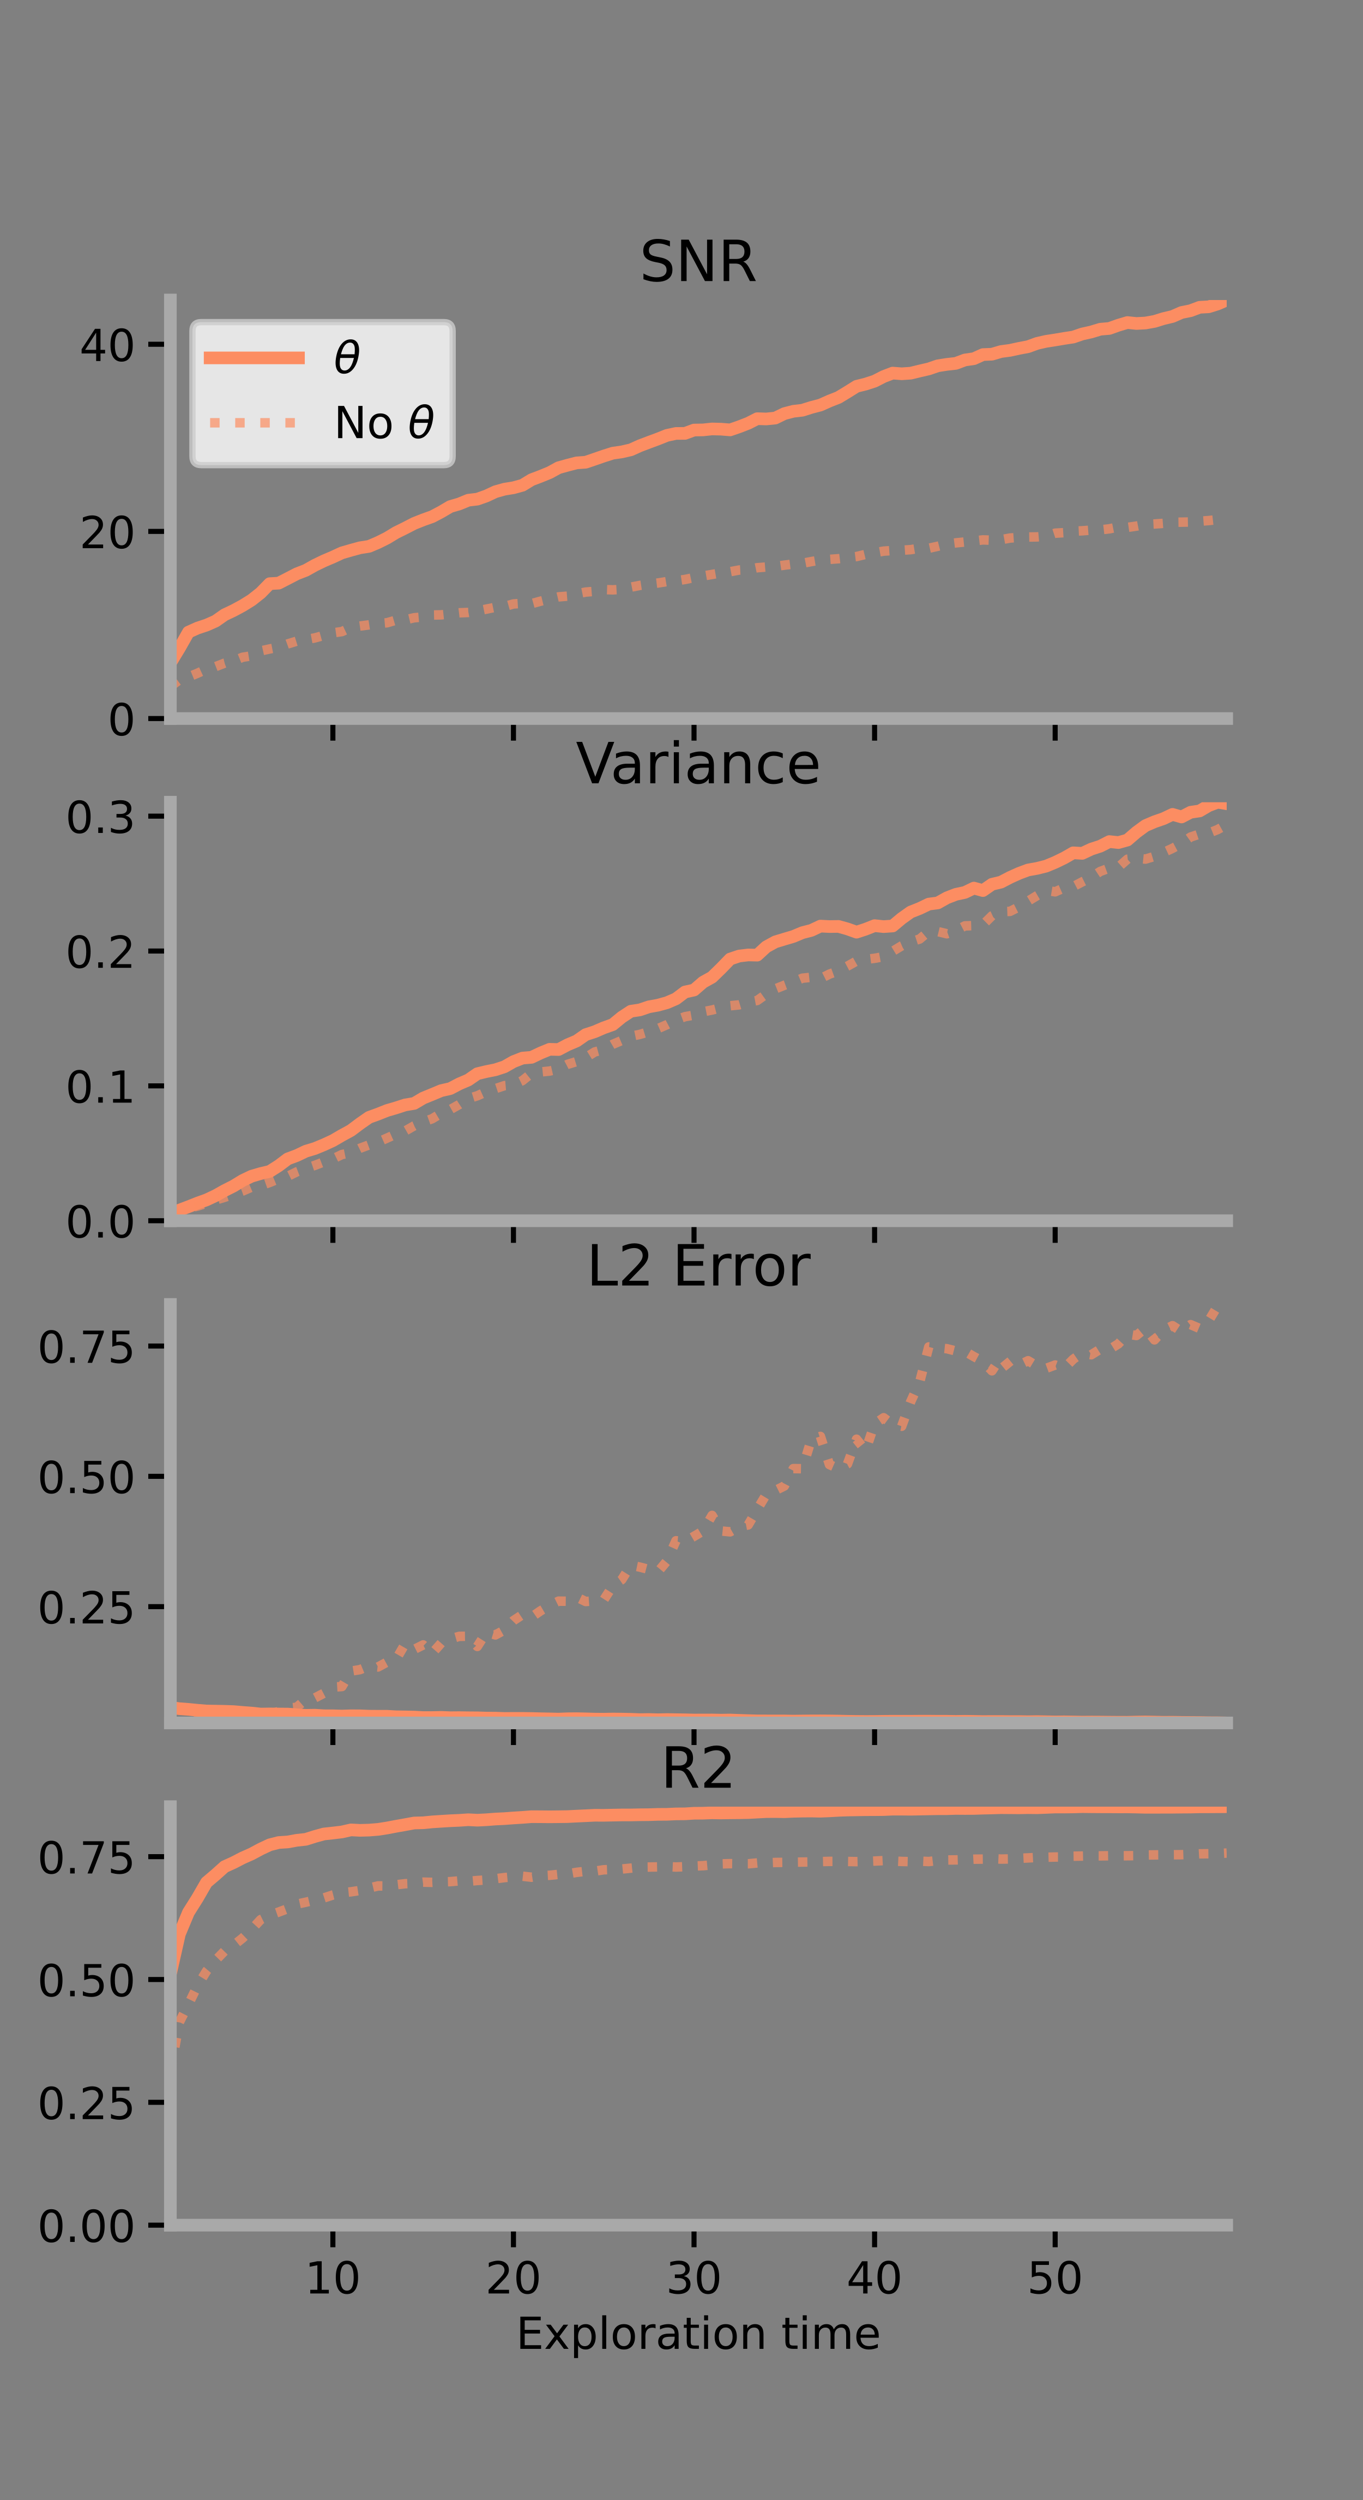 <?xml version="1.0" encoding="utf-8" standalone="no"?>
<!DOCTYPE svg PUBLIC "-//W3C//DTD SVG 1.1//EN"
  "http://www.w3.org/Graphics/SVG/1.1/DTD/svg11.dtd">
<!-- Created with matplotlib (https://matplotlib.org/) -->
<svg height="396pt" version="1.1" viewBox="0 0 216 396" width="216pt" xmlns="http://www.w3.org/2000/svg" xmlns:xlink="http://www.w3.org/1999/xlink">
 <rect x="0" y="0" width="216" height="396" fill="#808080" stroke="none"/>
 <defs>
  <style type="text/css">*{stroke-linecap:butt;stroke-linejoin:round;}</style>
 </defs>
 <g id="figure_1">
  <g id="patch_1">
   <path d="M 0 396 
L 216 396 
L 216 0 
L 0 0 
z
" style="fill:none;"/>
  </g>
  <g id="axes_1">
   <g id="patch_2">
    <path d="M 27 113.807 
L 194.4 113.807 
L 194.4 47.52 
L 27 47.52 
z
" style="fill:none;"/>
   </g>
   <g id="matplotlib.axis_1">
    <g id="xtick_1">
     <g id="line2d_1">
      <defs>
       <path d="M 0 0 
L 0 3.5 
" id="m1e1765f44b" style="stroke:#000000;stroke-width:0.8;"/>
      </defs>
      <g>
       <use style="stroke:#000000;stroke-width:0.8;" x="52.754" xlink:href="#m1e1765f44b" y="113.807"/>
      </g>
     </g>
    </g>
    <g id="xtick_2">
     <g id="line2d_2">
      <g>
       <use style="stroke:#000000;stroke-width:0.8;" x="81.369" xlink:href="#m1e1765f44b" y="113.807"/>
      </g>
     </g>
    </g>
    <g id="xtick_3">
     <g id="line2d_3">
      <g>
       <use style="stroke:#000000;stroke-width:0.8;" x="109.985" xlink:href="#m1e1765f44b" y="113.807"/>
      </g>
     </g>
    </g>
    <g id="xtick_4">
     <g id="line2d_4">
      <g>
       <use style="stroke:#000000;stroke-width:0.8;" x="138.6" xlink:href="#m1e1765f44b" y="113.807"/>
      </g>
     </g>
    </g>
    <g id="xtick_5">
     <g id="line2d_5">
      <g>
       <use style="stroke:#000000;stroke-width:0.8;" x="167.215" xlink:href="#m1e1765f44b" y="113.807"/>
      </g>
     </g>
    </g>
   </g>
   <g id="matplotlib.axis_2">
    <g id="ytick_1">
     <g id="line2d_6">
      <defs>
       <path d="M 0 0 
L -3.5 0 
" id="md6143f604a" style="stroke:#000000;stroke-width:0.8;"/>
      </defs>
      <g>
       <use style="stroke:#000000;stroke-width:0.8;" x="27" xlink:href="#md6143f604a" y="113.807"/>
      </g>
     </g>
     <g id="text_1">
      <!-- 0 -->
      <g transform="translate(17.046 116.466)scale(0.07 -0.07)">
       <defs>
        <path d="M 31.781 66.406 
Q 24.172 66.406 20.328 58.906 
Q 16.5 51.422 16.5 36.375 
Q 16.5 21.391 20.328 13.891 
Q 24.172 6.391 31.781 6.391 
Q 39.453 6.391 43.281 13.891 
Q 47.125 21.391 47.125 36.375 
Q 47.125 51.422 43.281 58.906 
Q 39.453 66.406 31.781 66.406 
z
M 31.781 74.219 
Q 44.047 74.219 50.516 64.516 
Q 56.984 54.828 56.984 36.375 
Q 56.984 17.969 50.516 8.266 
Q 44.047 -1.422 31.781 -1.422 
Q 19.531 -1.422 13.062 8.266 
Q 6.594 17.969 6.594 36.375 
Q 6.594 54.828 13.062 64.516 
Q 19.531 74.219 31.781 74.219 
z
" id="DejaVuSans-48"/>
       </defs>
       <use xlink:href="#DejaVuSans-48"/>
      </g>
     </g>
    </g>
    <g id="ytick_2">
     <g id="line2d_7">
      <g>
       <use style="stroke:#000000;stroke-width:0.8;" x="27" xlink:href="#md6143f604a" y="84.167"/>
      </g>
     </g>
     <g id="text_2">
      <!-- 20 -->
      <g transform="translate(12.592 86.826)scale(0.07 -0.07)">
       <defs>
        <path d="M 19.188 8.297 
L 53.609 8.297 
L 53.609 0 
L 7.328 0 
L 7.328 8.297 
Q 12.938 14.109 22.625 23.891 
Q 32.328 33.688 34.812 36.531 
Q 39.547 41.844 41.422 45.531 
Q 43.312 49.219 43.312 52.781 
Q 43.312 58.594 39.234 62.25 
Q 35.156 65.922 28.609 65.922 
Q 23.969 65.922 18.812 64.312 
Q 13.672 62.703 7.812 59.422 
L 7.812 69.391 
Q 13.766 71.781 18.938 73 
Q 24.125 74.219 28.422 74.219 
Q 39.75 74.219 46.484 68.547 
Q 53.219 62.891 53.219 53.422 
Q 53.219 48.922 51.531 44.891 
Q 49.859 40.875 45.406 35.406 
Q 44.188 33.984 37.641 27.219 
Q 31.109 20.453 19.188 8.297 
z
" id="DejaVuSans-50"/>
       </defs>
       <use xlink:href="#DejaVuSans-50"/>
       <use x="63.623" xlink:href="#DejaVuSans-48"/>
      </g>
     </g>
    </g>
    <g id="ytick_3">
     <g id="line2d_8">
      <g>
       <use style="stroke:#000000;stroke-width:0.8;" x="27" xlink:href="#md6143f604a" y="54.527"/>
      </g>
     </g>
     <g id="text_3">
      <!-- 40 -->
      <g transform="translate(12.592 57.186)scale(0.07 -0.07)">
       <defs>
        <path d="M 37.797 64.312 
L 12.891 25.391 
L 37.797 25.391 
z
M 35.203 72.906 
L 47.609 72.906 
L 47.609 25.391 
L 58.016 25.391 
L 58.016 17.188 
L 47.609 17.188 
L 47.609 0 
L 37.797 0 
L 37.797 17.188 
L 4.891 17.188 
L 4.891 26.703 
z
" id="DejaVuSans-52"/>
       </defs>
       <use xlink:href="#DejaVuSans-52"/>
       <use x="63.623" xlink:href="#DejaVuSans-48"/>
      </g>
     </g>
    </g>
   </g>
   <g id="line2d_9">
    <path clip-path="url(#p22f108ac36)" d="M 27 105.009 
L 28.431 102.655 
L 29.862 100.128 
L 31.292 99.485 
L 32.723 99.009 
L 34.154 98.38 
L 35.585 97.377 
L 37.015 96.699 
L 38.446 95.927 
L 39.877 95.041 
L 41.308 93.909 
L 42.739 92.446 
L 44.169 92.364 
L 45.6 91.629 
L 47.031 90.888 
L 48.462 90.334 
L 49.893 89.532 
L 51.323 88.841 
L 52.754 88.231 
L 54.185 87.569 
L 55.616 87.155 
L 57.046 86.763 
L 58.477 86.54 
L 59.908 85.933 
L 61.338 85.22 
L 62.769 84.353 
L 64.2 83.647 
L 65.631 82.909 
L 67.061 82.34 
L 68.492 81.83 
L 69.923 81.076 
L 71.354 80.233 
L 72.785 79.815 
L 74.215 79.228 
L 75.646 79.059 
L 77.077 78.553 
L 78.508 77.884 
L 79.938 77.483 
L 81.369 77.253 
L 82.8 76.86 
L 84.231 75.986 
L 85.662 75.446 
L 87.092 74.862 
L 88.523 74.08 
L 89.954 73.683 
L 91.385 73.314 
L 92.815 73.215 
L 94.246 72.729 
L 95.677 72.233 
L 97.108 71.778 
L 98.538 71.573 
L 99.969 71.245 
L 101.4 70.601 
L 102.831 70.059 
L 104.262 69.528 
L 105.692 68.96 
L 107.123 68.653 
L 108.553 68.643 
L 109.984 68.115 
L 111.415 68.092 
L 112.846 67.939 
L 114.276 67.975 
L 115.707 68.091 
L 117.138 67.596 
L 118.569 67.042 
L 120 66.315 
L 121.43 66.359 
L 122.861 66.214 
L 124.292 65.517 
L 125.723 65.143 
L 127.153 64.978 
L 128.584 64.528 
L 130.015 64.154 
L 131.446 63.515 
L 132.876 62.954 
L 134.307 62.086 
L 135.738 61.19 
L 137.169 60.836 
L 138.599 60.373 
L 140.03 59.642 
L 141.461 59.095 
L 142.892 59.204 
L 144.323 59.107 
L 145.753 58.759 
L 147.184 58.428 
L 148.615 57.939 
L 150.046 57.714 
L 151.476 57.555 
L 152.907 57.018 
L 154.338 56.809 
L 155.769 56.162 
L 157.2 56.103 
L 158.63 55.682 
L 160.061 55.491 
L 161.492 55.179 
L 162.923 54.909 
L 164.354 54.388 
L 165.784 54.064 
L 167.215 53.845 
L 168.646 53.602 
L 170.077 53.386 
L 171.508 52.897 
L 172.938 52.579 
L 174.369 52.145 
L 175.8 52.023 
L 177.231 51.512 
L 178.661 51.087 
L 180.092 51.236 
L 181.523 51.162 
L 182.954 50.907 
L 184.384 50.464 
L 185.815 50.123 
L 187.246 49.498 
L 188.677 49.208 
L 190.108 48.671 
L 191.538 48.593 
L 192.969 48.145 
L 194.4 47.52 
" style="fill:none;stroke:#fc8d62;stroke-linecap:square;stroke-width:2;"/>
   </g>
   <g id="line2d_10">
    <path clip-path="url(#p22f108ac36)" d="M 27 108.756 
L 28.431 107.674 
L 29.862 107.223 
L 31.292 106.635 
L 32.723 105.974 
L 34.154 105.591 
L 35.585 105.033 
L 37.015 104.686 
L 38.446 104.102 
L 39.877 103.876 
L 41.308 103.101 
L 42.739 102.784 
L 44.169 102.507 
L 45.6 101.988 
L 47.031 101.546 
L 48.462 101.299 
L 49.893 101.037 
L 51.323 100.64 
L 52.754 100.24 
L 54.185 100.037 
L 55.616 99.362 
L 57.046 99.161 
L 58.477 98.972 
L 59.908 98.759 
L 61.338 98.638 
L 62.769 98.219 
L 64.2 98.18 
L 65.631 97.845 
L 67.061 97.726 
L 68.492 97.414 
L 69.923 97.384 
L 71.354 97.232 
L 72.785 97.061 
L 74.215 97.007 
L 75.646 96.766 
L 77.077 96.475 
L 78.508 96.183 
L 79.938 96.06 
L 81.369 95.658 
L 82.8 95.569 
L 84.231 95.612 
L 85.662 95.221 
L 87.092 94.872 
L 88.523 94.537 
L 89.954 94.422 
L 91.385 94.061 
L 92.815 93.777 
L 94.246 93.662 
L 95.677 93.379 
L 97.108 93.427 
L 98.538 93.349 
L 99.969 92.999 
L 101.4 92.722 
L 102.831 92.508 
L 104.262 92.342 
L 105.692 92.112 
L 107.123 91.991 
L 108.553 91.78 
L 109.984 91.48 
L 111.415 91.229 
L 112.846 90.985 
L 114.276 90.731 
L 115.707 90.551 
L 117.138 90.286 
L 118.569 90.219 
L 120 89.92 
L 121.43 89.807 
L 122.861 89.715 
L 124.292 89.514 
L 125.723 89.336 
L 127.153 89.22 
L 128.584 88.943 
L 130.015 88.708 
L 131.446 88.599 
L 132.876 88.496 
L 134.307 88.328 
L 135.738 88.151 
L 137.169 87.806 
L 138.599 87.547 
L 140.03 87.293 
L 141.461 87.195 
L 142.892 87.154 
L 144.323 87.059 
L 145.753 86.825 
L 147.184 86.841 
L 148.615 86.523 
L 150.046 86.16 
L 151.476 85.986 
L 152.907 85.841 
L 154.338 85.672 
L 155.769 85.514 
L 157.2 85.562 
L 158.63 85.484 
L 160.061 85.22 
L 161.492 85.12 
L 162.923 85.058 
L 164.354 85.04 
L 165.784 84.918 
L 167.215 84.45 
L 168.646 84.367 
L 170.077 84.134 
L 171.508 84.071 
L 172.938 83.962 
L 174.369 83.922 
L 175.8 83.759 
L 177.231 83.471 
L 178.661 83.533 
L 180.092 83.328 
L 181.523 83.057 
L 182.954 82.994 
L 184.384 82.891 
L 185.815 82.719 
L 187.246 82.703 
L 188.677 82.678 
L 190.108 82.558 
L 191.538 82.451 
L 192.969 82.296 
L 194.4 82.126 
" style="fill:none;stroke:#fc8d62;stroke-dasharray:1.5,2.475;stroke-dashoffset:0;stroke-opacity:0.7;stroke-width:1.5;"/>
   </g>
   <g id="patch_3">
    <path d="M 27 113.807 
L 27 47.52 
" style="fill:none;stroke:#a9a9a9;stroke-linecap:square;stroke-linejoin:miter;stroke-width:2;"/>
   </g>
   <g id="patch_4">
    <path d="M 194.4 113.807 
L 194.4 47.52 
" style="fill:none;"/>
   </g>
   <g id="patch_5">
    <path d="M 27 113.807 
L 194.4 113.807 
" style="fill:none;stroke:#a9a9a9;stroke-linecap:square;stroke-linejoin:miter;stroke-width:2;"/>
   </g>
   <g id="patch_6">
    <path d="M 27 47.52 
L 194.4 47.52 
" style="fill:none;"/>
   </g>
   <g id="text_4">
    <!-- SNR -->
    <g transform="translate(101.35 44.52)scale(0.09 -0.09)">
     <defs>
      <path d="M 53.516 70.516 
L 53.516 60.891 
Q 47.906 63.578 42.922 64.891 
Q 37.938 66.219 33.297 66.219 
Q 25.25 66.219 20.875 63.094 
Q 16.5 59.969 16.5 54.203 
Q 16.5 49.359 19.406 46.891 
Q 22.312 44.438 30.422 42.922 
L 36.375 41.703 
Q 47.406 39.594 52.656 34.297 
Q 57.906 29 57.906 20.125 
Q 57.906 9.516 50.797 4.047 
Q 43.703 -1.422 29.984 -1.422 
Q 24.812 -1.422 18.969 -0.25 
Q 13.141 0.922 6.891 3.219 
L 6.891 13.375 
Q 12.891 10.016 18.656 8.297 
Q 24.422 6.594 29.984 6.594 
Q 38.422 6.594 43.016 9.906 
Q 47.609 13.234 47.609 19.391 
Q 47.609 24.75 44.312 27.781 
Q 41.016 30.812 33.5 32.328 
L 27.484 33.5 
Q 16.453 35.688 11.516 40.375 
Q 6.594 45.062 6.594 53.422 
Q 6.594 63.094 13.406 68.656 
Q 20.219 74.219 32.172 74.219 
Q 37.312 74.219 42.625 73.281 
Q 47.953 72.359 53.516 70.516 
z
" id="DejaVuSans-83"/>
      <path d="M 9.812 72.906 
L 23.094 72.906 
L 55.422 11.922 
L 55.422 72.906 
L 64.984 72.906 
L 64.984 0 
L 51.703 0 
L 19.391 60.984 
L 19.391 0 
L 9.812 0 
z
" id="DejaVuSans-78"/>
      <path d="M 44.391 34.188 
Q 47.562 33.109 50.562 29.594 
Q 53.562 26.078 56.594 19.922 
L 66.609 0 
L 56 0 
L 46.688 18.703 
Q 43.062 26.031 39.672 28.422 
Q 36.281 30.812 30.422 30.812 
L 19.672 30.812 
L 19.672 0 
L 9.812 0 
L 9.812 72.906 
L 32.078 72.906 
Q 44.578 72.906 50.734 67.672 
Q 56.891 62.453 56.891 51.906 
Q 56.891 45.016 53.688 40.469 
Q 50.484 35.938 44.391 34.188 
z
M 19.672 64.797 
L 19.672 38.922 
L 32.078 38.922 
Q 39.203 38.922 42.844 42.219 
Q 46.484 45.516 46.484 51.906 
Q 46.484 58.297 42.844 61.547 
Q 39.203 64.797 32.078 64.797 
z
" id="DejaVuSans-82"/>
     </defs>
     <use xlink:href="#DejaVuSans-83"/>
     <use x="63.477" xlink:href="#DejaVuSans-78"/>
     <use x="138.281" xlink:href="#DejaVuSans-82"/>
    </g>
   </g>
   <g id="legend_1">
    <g id="patch_7">
     <path d="M 31.9 73.669 
L 70.33 73.669 
Q 71.73 73.669 71.73 72.269 
L 71.73 52.42 
Q 71.73 51.02 70.33 51.02 
L 31.9 51.02 
Q 30.5 51.02 30.5 52.42 
L 30.5 72.269 
Q 30.5 73.669 31.9 73.669 
z
" style="fill:#ffffff;opacity:0.8;stroke:#cccccc;stroke-linejoin:miter;"/>
    </g>
    <g id="line2d_11">
     <path d="M 33.3 56.689 
L 47.3 56.689 
" style="fill:none;stroke:#fc8d62;stroke-linecap:square;stroke-width:2;"/>
    </g>
    <g id="line2d_12"/>
    <g id="text_5">
     <!-- $\theta$ -->
     <g transform="translate(52.9 59.139)scale(0.07 -0.07)">
      <defs>
       <path d="M 45.516 34.672 
L 14.453 34.672 
Q 12.359 20.062 14.5 13.875 
Q 17.188 6.25 24.469 6.25 
Q 31.781 6.25 37.359 13.922 
Q 42.234 20.656 45.516 34.672 
z
M 47.016 42.969 
Q 48.344 56.844 46.625 61.719 
Q 43.953 69.438 36.766 69.438 
Q 29.297 69.438 23.828 61.812 
Q 19.531 55.672 16.156 42.969 
z
M 38.188 76.766 
Q 49.906 76.766 54.594 66.406 
Q 59.281 56.109 55.719 37.844 
Q 52.203 19.625 43.453 9.281 
Q 34.766 -1.125 23.047 -1.125 
Q 11.281 -1.125 6.641 9.281 
Q 2 19.625 5.516 37.844 
Q 9.078 56.109 17.719 66.406 
Q 26.422 76.766 38.188 76.766 
z
" id="DejaVuSans-Oblique-952"/>
      </defs>
      <use transform="translate(0 0.234)" xlink:href="#DejaVuSans-Oblique-952"/>
     </g>
    </g>
    <g id="line2d_13">
     <path d="M 33.3 66.964 
L 47.3 66.964 
" style="fill:none;stroke:#fc8d62;stroke-dasharray:1.5,2.475;stroke-dashoffset:0;stroke-opacity:0.7;stroke-width:1.5;"/>
    </g>
    <g id="line2d_14"/>
    <g id="text_6">
     <!-- No $\theta$ -->
     <g transform="translate(52.9 69.414)scale(0.07 -0.07)">
      <defs>
       <path d="M 30.609 48.391 
Q 23.391 48.391 19.188 42.75 
Q 14.984 37.109 14.984 27.297 
Q 14.984 17.484 19.156 11.844 
Q 23.344 6.203 30.609 6.203 
Q 37.797 6.203 41.984 11.859 
Q 46.188 17.531 46.188 27.297 
Q 46.188 37.016 41.984 42.703 
Q 37.797 48.391 30.609 48.391 
z
M 30.609 56 
Q 42.328 56 49.016 48.375 
Q 55.719 40.766 55.719 27.297 
Q 55.719 13.875 49.016 6.219 
Q 42.328 -1.422 30.609 -1.422 
Q 18.844 -1.422 12.172 6.219 
Q 5.516 13.875 5.516 27.297 
Q 5.516 40.766 12.172 48.375 
Q 18.844 56 30.609 56 
z
" id="DejaVuSans-111"/>
       <path id="DejaVuSans-32"/>
      </defs>
      <use transform="translate(0 0.234)" xlink:href="#DejaVuSans-78"/>
      <use transform="translate(74.805 0.234)" xlink:href="#DejaVuSans-111"/>
      <use transform="translate(135.986 0.234)" xlink:href="#DejaVuSans-32"/>
      <use transform="translate(167.773 0.234)" xlink:href="#DejaVuSans-Oblique-952"/>
     </g>
    </g>
   </g>
  </g>
  <g id="axes_2">
   <g id="patch_8">
    <path d="M 27 193.351 
L 194.4 193.351 
L 194.4 127.064 
L 27 127.064 
z
" style="fill:none;"/>
   </g>
   <g id="matplotlib.axis_3">
    <g id="xtick_6">
     <g id="line2d_15">
      <g>
       <use style="stroke:#000000;stroke-width:0.8;" x="52.754" xlink:href="#m1e1765f44b" y="193.351"/>
      </g>
     </g>
    </g>
    <g id="xtick_7">
     <g id="line2d_16">
      <g>
       <use style="stroke:#000000;stroke-width:0.8;" x="81.369" xlink:href="#m1e1765f44b" y="193.351"/>
      </g>
     </g>
    </g>
    <g id="xtick_8">
     <g id="line2d_17">
      <g>
       <use style="stroke:#000000;stroke-width:0.8;" x="109.985" xlink:href="#m1e1765f44b" y="193.351"/>
      </g>
     </g>
    </g>
    <g id="xtick_9">
     <g id="line2d_18">
      <g>
       <use style="stroke:#000000;stroke-width:0.8;" x="138.6" xlink:href="#m1e1765f44b" y="193.351"/>
      </g>
     </g>
    </g>
    <g id="xtick_10">
     <g id="line2d_19">
      <g>
       <use style="stroke:#000000;stroke-width:0.8;" x="167.215" xlink:href="#m1e1765f44b" y="193.351"/>
      </g>
     </g>
    </g>
   </g>
   <g id="matplotlib.axis_4">
    <g id="ytick_4">
     <g id="line2d_20">
      <g>
       <use style="stroke:#000000;stroke-width:0.8;" x="27" xlink:href="#md6143f604a" y="193.351"/>
      </g>
     </g>
     <g id="text_7">
      <!-- 0.0 -->
      <g transform="translate(10.368 196.011)scale(0.07 -0.07)">
       <defs>
        <path d="M 10.688 12.406 
L 21 12.406 
L 21 0 
L 10.688 0 
z
" id="DejaVuSans-46"/>
       </defs>
       <use xlink:href="#DejaVuSans-48"/>
       <use x="63.623" xlink:href="#DejaVuSans-46"/>
       <use x="95.41" xlink:href="#DejaVuSans-48"/>
      </g>
     </g>
    </g>
    <g id="ytick_5">
     <g id="line2d_21">
      <g>
       <use style="stroke:#000000;stroke-width:0.8;" x="27" xlink:href="#md6143f604a" y="171.991"/>
      </g>
     </g>
     <g id="text_8">
      <!-- 0.1 -->
      <g transform="translate(10.368 174.65)scale(0.07 -0.07)">
       <defs>
        <path d="M 12.406 8.297 
L 28.516 8.297 
L 28.516 63.922 
L 10.984 60.406 
L 10.984 69.391 
L 28.422 72.906 
L 38.281 72.906 
L 38.281 8.297 
L 54.391 8.297 
L 54.391 0 
L 12.406 0 
z
" id="DejaVuSans-49"/>
       </defs>
       <use xlink:href="#DejaVuSans-48"/>
       <use x="63.623" xlink:href="#DejaVuSans-46"/>
       <use x="95.41" xlink:href="#DejaVuSans-49"/>
      </g>
     </g>
    </g>
    <g id="ytick_6">
     <g id="line2d_22">
      <g>
       <use style="stroke:#000000;stroke-width:0.8;" x="27" xlink:href="#md6143f604a" y="150.631"/>
      </g>
     </g>
     <g id="text_9">
      <!-- 0.2 -->
      <g transform="translate(10.368 153.29)scale(0.07 -0.07)">
       <use xlink:href="#DejaVuSans-48"/>
       <use x="63.623" xlink:href="#DejaVuSans-46"/>
       <use x="95.41" xlink:href="#DejaVuSans-50"/>
      </g>
     </g>
    </g>
    <g id="ytick_7">
     <g id="line2d_23">
      <g>
       <use style="stroke:#000000;stroke-width:0.8;" x="27" xlink:href="#md6143f604a" y="129.27"/>
      </g>
     </g>
     <g id="text_10">
      <!-- 0.3 -->
      <g transform="translate(10.368 131.93)scale(0.07 -0.07)">
       <defs>
        <path d="M 40.578 39.312 
Q 47.656 37.797 51.625 33 
Q 55.609 28.219 55.609 21.188 
Q 55.609 10.406 48.188 4.484 
Q 40.766 -1.422 27.094 -1.422 
Q 22.516 -1.422 17.656 -0.516 
Q 12.797 0.391 7.625 2.203 
L 7.625 11.719 
Q 11.719 9.328 16.594 8.109 
Q 21.484 6.891 26.812 6.891 
Q 36.078 6.891 40.938 10.547 
Q 45.797 14.203 45.797 21.188 
Q 45.797 27.641 41.281 31.266 
Q 36.766 34.906 28.719 34.906 
L 20.219 34.906 
L 20.219 43.016 
L 29.109 43.016 
Q 36.375 43.016 40.234 45.922 
Q 44.094 48.828 44.094 54.297 
Q 44.094 59.906 40.109 62.906 
Q 36.141 65.922 28.719 65.922 
Q 24.656 65.922 20.016 65.031 
Q 15.375 64.156 9.812 62.312 
L 9.812 71.094 
Q 15.438 72.656 20.344 73.438 
Q 25.25 74.219 29.594 74.219 
Q 40.828 74.219 47.359 69.109 
Q 53.906 64.016 53.906 55.328 
Q 53.906 49.266 50.438 45.094 
Q 46.969 40.922 40.578 39.312 
z
" id="DejaVuSans-51"/>
       </defs>
       <use xlink:href="#DejaVuSans-48"/>
       <use x="63.623" xlink:href="#DejaVuSans-46"/>
       <use x="95.41" xlink:href="#DejaVuSans-51"/>
      </g>
     </g>
    </g>
   </g>
   <g id="line2d_24">
    <path clip-path="url(#p89d72b34a4)" d="M 27 192.202 
L 28.431 191.67 
L 29.862 191.13 
L 31.292 190.562 
L 32.723 190.049 
L 34.154 189.38 
L 35.585 188.576 
L 37.015 187.853 
L 38.446 186.98 
L 39.877 186.296 
L 41.308 185.877 
L 42.739 185.54 
L 44.169 184.632 
L 45.6 183.555 
L 47.031 183.023 
L 48.462 182.341 
L 49.893 181.909 
L 51.323 181.32 
L 52.754 180.661 
L 54.185 179.83 
L 55.616 179.05 
L 57.046 177.976 
L 58.477 176.98 
L 59.908 176.46 
L 61.338 175.891 
L 62.769 175.473 
L 64.2 175.008 
L 65.631 174.771 
L 67.061 173.925 
L 68.492 173.34 
L 69.923 172.743 
L 71.354 172.42 
L 72.785 171.67 
L 74.215 171.057 
L 75.646 170.065 
L 77.077 169.721 
L 78.508 169.436 
L 79.938 168.966 
L 81.369 168.151 
L 82.8 167.59 
L 84.231 167.47 
L 85.662 166.789 
L 87.092 166.201 
L 88.523 166.234 
L 89.954 165.48 
L 91.385 164.875 
L 92.815 163.878 
L 94.246 163.412 
L 95.677 162.795 
L 97.108 162.284 
L 98.538 161.109 
L 99.969 160.171 
L 101.4 159.953 
L 102.831 159.468 
L 104.262 159.211 
L 105.692 158.819 
L 107.123 158.203 
L 108.553 157.122 
L 109.984 156.81 
L 111.415 155.569 
L 112.846 154.772 
L 114.276 153.381 
L 115.707 151.903 
L 117.138 151.424 
L 118.569 151.253 
L 120 151.283 
L 121.43 149.967 
L 122.861 149.184 
L 124.292 148.75 
L 125.723 148.326 
L 127.153 147.727 
L 128.584 147.358 
L 130.015 146.684 
L 131.446 146.757 
L 132.876 146.734 
L 134.307 147.133 
L 135.738 147.645 
L 137.169 147.177 
L 138.599 146.614 
L 140.03 146.764 
L 141.461 146.666 
L 142.892 145.469 
L 144.323 144.452 
L 145.753 143.887 
L 147.184 143.2 
L 148.615 143.013 
L 150.046 142.211 
L 151.476 141.656 
L 152.907 141.351 
L 154.338 140.662 
L 155.769 141.057 
L 157.2 140.061 
L 158.63 139.72 
L 160.061 138.973 
L 161.492 138.329 
L 162.923 137.796 
L 164.354 137.54 
L 165.784 137.182 
L 167.215 136.589 
L 168.646 135.895 
L 170.077 135.077 
L 171.508 135.163 
L 172.938 134.492 
L 174.369 134.025 
L 175.8 133.297 
L 177.231 133.454 
L 178.661 133.056 
L 180.092 131.823 
L 181.523 130.773 
L 182.954 130.16 
L 184.384 129.664 
L 185.815 128.988 
L 187.246 129.399 
L 188.677 128.654 
L 190.108 128.442 
L 191.538 127.603 
L 192.969 127.064 
L 194.4 127.302 
" style="fill:none;stroke:#fc8d62;stroke-linecap:square;stroke-width:2;"/>
   </g>
   <g id="line2d_25">
    <path clip-path="url(#p89d72b34a4)" d="M 27 192.326 
L 28.431 191.957 
L 29.862 191.357 
L 31.292 191.033 
L 32.723 190.569 
L 34.154 190.071 
L 35.585 189.641 
L 37.015 189.166 
L 38.446 188.649 
L 39.877 188.031 
L 41.308 187.788 
L 42.739 187.288 
L 44.169 186.702 
L 45.6 186.309 
L 47.031 185.606 
L 48.462 185.064 
L 49.893 184.579 
L 51.323 184.03 
L 52.754 183.561 
L 54.185 182.864 
L 55.616 182.578 
L 57.046 181.874 
L 58.477 181.338 
L 59.908 180.894 
L 61.338 180.26 
L 62.769 179.612 
L 64.2 179.131 
L 65.631 178.318 
L 67.061 177.707 
L 68.492 177.192 
L 69.923 176.33 
L 71.354 175.743 
L 72.785 174.939 
L 74.215 174.002 
L 75.646 173.558 
L 77.077 172.916 
L 78.508 172.431 
L 79.938 171.954 
L 81.369 171.836 
L 82.8 171.147 
L 84.231 169.999 
L 85.662 169.786 
L 87.092 169.644 
L 88.523 169.32 
L 89.954 168.576 
L 91.385 168.14 
L 92.815 167.512 
L 94.246 166.62 
L 95.677 166.232 
L 97.108 165.405 
L 98.538 164.793 
L 99.969 164.131 
L 101.4 163.837 
L 102.831 163.411 
L 104.262 162.918 
L 105.692 162.299 
L 107.123 161.544 
L 108.553 161.028 
L 109.984 160.781 
L 111.415 160.25 
L 112.846 159.974 
L 114.276 159.607 
L 115.707 159.304 
L 117.138 159.157 
L 118.569 158.732 
L 120 158.464 
L 121.43 157.451 
L 122.861 156.627 
L 124.292 156.055 
L 125.723 155.535 
L 127.153 154.934 
L 128.584 154.789 
L 130.015 155.006 
L 131.446 154.288 
L 132.876 153.773 
L 134.307 153.021 
L 135.738 152.221 
L 137.169 151.957 
L 138.599 151.784 
L 140.03 151.52 
L 141.461 150.675 
L 142.892 149.81 
L 144.323 149.188 
L 145.753 148.725 
L 147.184 147.526 
L 148.615 147.552 
L 150.046 147.898 
L 151.476 147.388 
L 152.907 146.648 
L 154.338 146.608 
L 155.769 146.47 
L 157.2 145.056 
L 158.63 144.401 
L 160.061 144.353 
L 161.492 143.633 
L 162.923 142.725 
L 164.354 141.852 
L 165.784 141.02 
L 167.215 141.255 
L 168.646 140.619 
L 170.077 140.421 
L 171.508 139.676 
L 172.938 138.966 
L 174.369 138.021 
L 175.8 137.491 
L 177.231 137.353 
L 178.661 136.086 
L 180.092 135.927 
L 181.523 136.072 
L 182.954 135.64 
L 184.384 135.025 
L 185.815 134.364 
L 187.246 133.594 
L 188.677 132.577 
L 190.108 132.1 
L 191.538 131.963 
L 192.969 131.391 
L 194.4 130.594 
" style="fill:none;stroke:#fc8d62;stroke-dasharray:1.5,2.475;stroke-dashoffset:0;stroke-opacity:0.7;stroke-width:1.5;"/>
   </g>
   <g id="patch_9">
    <path d="M 27 193.351 
L 27 127.064 
" style="fill:none;stroke:#a9a9a9;stroke-linecap:square;stroke-linejoin:miter;stroke-width:2;"/>
   </g>
   <g id="patch_10">
    <path d="M 194.4 193.351 
L 194.4 127.064 
" style="fill:none;"/>
   </g>
   <g id="patch_11">
    <path d="M 27 193.351 
L 194.4 193.351 
" style="fill:none;stroke:#a9a9a9;stroke-linecap:square;stroke-linejoin:miter;stroke-width:2;"/>
   </g>
   <g id="patch_12">
    <path d="M 27 127.064 
L 194.4 127.064 
" style="fill:none;"/>
   </g>
   <g id="text_11">
    <!-- Variance -->
    <g transform="translate(91.26 124.064)scale(0.09 -0.09)">
     <defs>
      <path d="M 28.609 0 
L 0.781 72.906 
L 11.078 72.906 
L 34.188 11.531 
L 57.328 72.906 
L 67.578 72.906 
L 39.797 0 
z
" id="DejaVuSans-86"/>
      <path d="M 34.281 27.484 
Q 23.391 27.484 19.188 25 
Q 14.984 22.516 14.984 16.5 
Q 14.984 11.719 18.141 8.906 
Q 21.297 6.109 26.703 6.109 
Q 34.188 6.109 38.703 11.406 
Q 43.219 16.703 43.219 25.484 
L 43.219 27.484 
z
M 52.203 31.203 
L 52.203 0 
L 43.219 0 
L 43.219 8.297 
Q 40.141 3.328 35.547 0.953 
Q 30.953 -1.422 24.312 -1.422 
Q 15.922 -1.422 10.953 3.297 
Q 6 8.016 6 15.922 
Q 6 25.141 12.172 29.828 
Q 18.359 34.516 30.609 34.516 
L 43.219 34.516 
L 43.219 35.406 
Q 43.219 41.609 39.141 45 
Q 35.062 48.391 27.688 48.391 
Q 23 48.391 18.547 47.266 
Q 14.109 46.141 10.016 43.891 
L 10.016 52.203 
Q 14.938 54.109 19.578 55.047 
Q 24.219 56 28.609 56 
Q 40.484 56 46.344 49.844 
Q 52.203 43.703 52.203 31.203 
z
" id="DejaVuSans-97"/>
      <path d="M 41.109 46.297 
Q 39.594 47.172 37.812 47.578 
Q 36.031 48 33.891 48 
Q 26.266 48 22.188 43.047 
Q 18.109 38.094 18.109 28.812 
L 18.109 0 
L 9.078 0 
L 9.078 54.688 
L 18.109 54.688 
L 18.109 46.188 
Q 20.953 51.172 25.484 53.578 
Q 30.031 56 36.531 56 
Q 37.453 56 38.578 55.875 
Q 39.703 55.766 41.062 55.516 
z
" id="DejaVuSans-114"/>
      <path d="M 9.422 54.688 
L 18.406 54.688 
L 18.406 0 
L 9.422 0 
z
M 9.422 75.984 
L 18.406 75.984 
L 18.406 64.594 
L 9.422 64.594 
z
" id="DejaVuSans-105"/>
      <path d="M 54.891 33.016 
L 54.891 0 
L 45.906 0 
L 45.906 32.719 
Q 45.906 40.484 42.875 44.328 
Q 39.844 48.188 33.797 48.188 
Q 26.516 48.188 22.312 43.547 
Q 18.109 38.922 18.109 30.906 
L 18.109 0 
L 9.078 0 
L 9.078 54.688 
L 18.109 54.688 
L 18.109 46.188 
Q 21.344 51.125 25.703 53.562 
Q 30.078 56 35.797 56 
Q 45.219 56 50.047 50.172 
Q 54.891 44.344 54.891 33.016 
z
" id="DejaVuSans-110"/>
      <path d="M 48.781 52.594 
L 48.781 44.188 
Q 44.969 46.297 41.141 47.344 
Q 37.312 48.391 33.406 48.391 
Q 24.656 48.391 19.812 42.844 
Q 14.984 37.312 14.984 27.297 
Q 14.984 17.281 19.812 11.734 
Q 24.656 6.203 33.406 6.203 
Q 37.312 6.203 41.141 7.25 
Q 44.969 8.297 48.781 10.406 
L 48.781 2.094 
Q 45.016 0.344 40.984 -0.531 
Q 36.969 -1.422 32.422 -1.422 
Q 20.062 -1.422 12.781 6.344 
Q 5.516 14.109 5.516 27.297 
Q 5.516 40.672 12.859 48.328 
Q 20.219 56 33.016 56 
Q 37.156 56 41.109 55.141 
Q 45.062 54.297 48.781 52.594 
z
" id="DejaVuSans-99"/>
      <path d="M 56.203 29.594 
L 56.203 25.203 
L 14.891 25.203 
Q 15.484 15.922 20.484 11.062 
Q 25.484 6.203 34.422 6.203 
Q 39.594 6.203 44.453 7.469 
Q 49.312 8.734 54.109 11.281 
L 54.109 2.781 
Q 49.266 0.734 44.188 -0.344 
Q 39.109 -1.422 33.891 -1.422 
Q 20.797 -1.422 13.156 6.188 
Q 5.516 13.812 5.516 26.812 
Q 5.516 40.234 12.766 48.109 
Q 20.016 56 32.328 56 
Q 43.359 56 49.781 48.891 
Q 56.203 41.797 56.203 29.594 
z
M 47.219 32.234 
Q 47.125 39.594 43.094 43.984 
Q 39.062 48.391 32.422 48.391 
Q 24.906 48.391 20.391 44.141 
Q 15.875 39.891 15.188 32.172 
z
" id="DejaVuSans-101"/>
     </defs>
     <use xlink:href="#DejaVuSans-86"/>
     <use x="60.658" xlink:href="#DejaVuSans-97"/>
     <use x="121.938" xlink:href="#DejaVuSans-114"/>
     <use x="163.051" xlink:href="#DejaVuSans-105"/>
     <use x="190.834" xlink:href="#DejaVuSans-97"/>
     <use x="252.113" xlink:href="#DejaVuSans-110"/>
     <use x="315.492" xlink:href="#DejaVuSans-99"/>
     <use x="370.473" xlink:href="#DejaVuSans-101"/>
    </g>
   </g>
  </g>
  <g id="axes_3">
   <g id="patch_13">
    <path d="M 27 272.896 
L 194.4 272.896 
L 194.4 206.609 
L 27 206.609 
z
" style="fill:none;"/>
   </g>
   <g id="matplotlib.axis_5">
    <g id="xtick_11">
     <g id="line2d_26">
      <g>
       <use style="stroke:#000000;stroke-width:0.8;" x="52.754" xlink:href="#m1e1765f44b" y="272.896"/>
      </g>
     </g>
    </g>
    <g id="xtick_12">
     <g id="line2d_27">
      <g>
       <use style="stroke:#000000;stroke-width:0.8;" x="81.369" xlink:href="#m1e1765f44b" y="272.896"/>
      </g>
     </g>
    </g>
    <g id="xtick_13">
     <g id="line2d_28">
      <g>
       <use style="stroke:#000000;stroke-width:0.8;" x="109.985" xlink:href="#m1e1765f44b" y="272.896"/>
      </g>
     </g>
    </g>
    <g id="xtick_14">
     <g id="line2d_29">
      <g>
       <use style="stroke:#000000;stroke-width:0.8;" x="138.6" xlink:href="#m1e1765f44b" y="272.896"/>
      </g>
     </g>
    </g>
    <g id="xtick_15">
     <g id="line2d_30">
      <g>
       <use style="stroke:#000000;stroke-width:0.8;" x="167.215" xlink:href="#m1e1765f44b" y="272.896"/>
      </g>
     </g>
    </g>
   </g>
   <g id="matplotlib.axis_6">
    <g id="ytick_8">
     <g id="line2d_31">
      <g>
       <use style="stroke:#000000;stroke-width:0.8;" x="27" xlink:href="#md6143f604a" y="254.473"/>
      </g>
     </g>
     <g id="text_12">
      <!-- 0.25 -->
      <g transform="translate(5.914 257.133)scale(0.07 -0.07)">
       <defs>
        <path d="M 10.797 72.906 
L 49.516 72.906 
L 49.516 64.594 
L 19.828 64.594 
L 19.828 46.734 
Q 21.969 47.469 24.109 47.828 
Q 26.266 48.188 28.422 48.188 
Q 40.625 48.188 47.75 41.5 
Q 54.891 34.812 54.891 23.391 
Q 54.891 11.625 47.562 5.094 
Q 40.234 -1.422 26.906 -1.422 
Q 22.312 -1.422 17.547 -0.641 
Q 12.797 0.141 7.719 1.703 
L 7.719 11.625 
Q 12.109 9.234 16.797 8.062 
Q 21.484 6.891 26.703 6.891 
Q 35.156 6.891 40.078 11.328 
Q 45.016 15.766 45.016 23.391 
Q 45.016 31 40.078 35.438 
Q 35.156 39.891 26.703 39.891 
Q 22.75 39.891 18.812 39.016 
Q 14.891 38.141 10.797 36.281 
z
" id="DejaVuSans-53"/>
       </defs>
       <use xlink:href="#DejaVuSans-48"/>
       <use x="63.623" xlink:href="#DejaVuSans-46"/>
       <use x="95.41" xlink:href="#DejaVuSans-50"/>
       <use x="159.033" xlink:href="#DejaVuSans-53"/>
      </g>
     </g>
    </g>
    <g id="ytick_9">
     <g id="line2d_32">
      <g>
       <use style="stroke:#000000;stroke-width:0.8;" x="27" xlink:href="#md6143f604a" y="233.836"/>
      </g>
     </g>
     <g id="text_13">
      <!-- 0.50 -->
      <g transform="translate(5.914 236.495)scale(0.07 -0.07)">
       <use xlink:href="#DejaVuSans-48"/>
       <use x="63.623" xlink:href="#DejaVuSans-46"/>
       <use x="95.41" xlink:href="#DejaVuSans-53"/>
       <use x="159.033" xlink:href="#DejaVuSans-48"/>
      </g>
     </g>
    </g>
    <g id="ytick_10">
     <g id="line2d_33">
      <g>
       <use style="stroke:#000000;stroke-width:0.8;" x="27" xlink:href="#md6143f604a" y="213.198"/>
      </g>
     </g>
     <g id="text_14">
      <!-- 0.75 -->
      <g transform="translate(5.914 215.857)scale(0.07 -0.07)">
       <defs>
        <path d="M 8.203 72.906 
L 55.078 72.906 
L 55.078 68.703 
L 28.609 0 
L 18.312 0 
L 43.219 64.594 
L 8.203 64.594 
z
" id="DejaVuSans-55"/>
       </defs>
       <use xlink:href="#DejaVuSans-48"/>
       <use x="63.623" xlink:href="#DejaVuSans-46"/>
       <use x="95.41" xlink:href="#DejaVuSans-55"/>
       <use x="159.033" xlink:href="#DejaVuSans-53"/>
      </g>
     </g>
    </g>
   </g>
   <g id="line2d_34">
    <path clip-path="url(#p1c271d6aa0)" d="M 27 270.442 
L 28.431 270.636 
L 29.862 270.745 
L 31.292 270.886 
L 32.723 271.003 
L 34.154 271.026 
L 35.585 271.052 
L 37.015 271.102 
L 38.446 271.226 
L 39.877 271.333 
L 41.308 271.488 
L 42.739 271.466 
L 44.169 271.48 
L 45.6 271.492 
L 47.031 271.6 
L 48.462 271.694 
L 49.893 271.668 
L 51.323 271.757 
L 52.754 271.761 
L 54.185 271.805 
L 55.616 271.76 
L 57.046 271.767 
L 58.477 271.825 
L 59.908 271.835 
L 61.338 271.837 
L 62.769 271.918 
L 64.2 271.938 
L 65.631 271.966 
L 67.061 272.043 
L 68.492 272.04 
L 69.923 272.011 
L 71.354 272.067 
L 72.785 272.054 
L 74.215 272.074 
L 75.646 272.084 
L 77.077 272.127 
L 78.508 272.135 
L 79.938 272.185 
L 81.369 272.173 
L 82.8 272.173 
L 84.231 272.193 
L 85.662 272.228 
L 87.092 272.254 
L 88.523 272.286 
L 89.954 272.231 
L 91.385 272.218 
L 92.815 272.248 
L 94.246 272.288 
L 95.677 272.3 
L 97.108 272.272 
L 98.538 272.287 
L 99.969 272.317 
L 101.4 272.372 
L 102.831 272.35 
L 104.262 272.389 
L 105.692 272.357 
L 107.123 272.379 
L 108.553 272.399 
L 109.984 272.433 
L 111.415 272.429 
L 112.846 272.425 
L 114.276 272.453 
L 115.707 272.43 
L 117.138 272.485 
L 118.569 272.531 
L 120 272.572 
L 121.43 272.575 
L 122.861 272.579 
L 124.292 272.58 
L 125.723 272.604 
L 127.153 272.586 
L 128.584 272.573 
L 130.015 272.569 
L 131.446 272.579 
L 132.876 272.6 
L 134.307 272.635 
L 135.738 272.654 
L 137.169 272.664 
L 138.599 272.658 
L 140.03 272.64 
L 141.461 272.628 
L 142.892 272.63 
L 144.323 272.63 
L 145.753 272.619 
L 147.184 272.618 
L 148.615 272.631 
L 150.046 272.63 
L 151.476 272.652 
L 152.907 272.633 
L 154.338 272.649 
L 155.769 272.678 
L 157.2 272.668 
L 158.63 272.669 
L 160.061 272.682 
L 161.492 272.679 
L 162.923 272.703 
L 164.354 272.68 
L 165.784 272.706 
L 167.215 272.735 
L 168.646 272.718 
L 170.077 272.739 
L 171.508 272.764 
L 172.938 272.753 
L 174.369 272.759 
L 175.8 272.775 
L 177.231 272.786 
L 178.661 272.789 
L 180.092 272.753 
L 181.523 272.733 
L 182.954 272.759 
L 184.384 272.793 
L 185.815 272.784 
L 187.246 272.807 
L 188.677 272.818 
L 190.108 272.828 
L 191.538 272.856 
L 192.969 272.863 
L 194.4 272.896 
" style="fill:none;stroke:#fc8d62;stroke-linecap:square;stroke-width:2;"/>
   </g>
   <g id="line2d_35">
    <path clip-path="url(#p1c271d6aa0)" d="M 27 270.446 
L 28.431 270.811 
L 29.862 270.998 
L 31.292 271.398 
L 32.723 271.748 
L 34.154 271.987 
L 35.585 272.165 
L 37.015 272.274 
L 38.446 272.307 
L 39.877 272.123 
L 41.308 271.822 
L 42.739 271.491 
L 44.169 271.081 
L 45.6 270.558 
L 47.031 270.407 
L 48.462 269.171 
L 49.893 268.934 
L 51.323 268.19 
L 52.754 267.218 
L 54.185 267.132 
L 55.616 264.683 
L 57.046 264.452 
L 58.477 263.865 
L 59.908 264.03 
L 61.338 263.252 
L 62.769 262.827 
L 64.2 260.37 
L 65.631 261.252 
L 67.061 260.536 
L 68.492 261.867 
L 69.923 260.247 
L 71.354 259.59 
L 72.785 259.178 
L 74.215 259.164 
L 75.646 260.78 
L 77.077 258.519 
L 78.508 258.956 
L 79.938 258.167 
L 81.369 256.686 
L 82.8 255.738 
L 84.231 256.13 
L 85.662 255.141 
L 87.092 254.306 
L 88.523 253.603 
L 89.954 253.62 
L 91.385 252.968 
L 92.815 253.66 
L 94.246 253.558 
L 95.677 253.409 
L 97.108 251.185 
L 98.538 250.195 
L 99.969 247.916 
L 101.4 248.209 
L 102.831 248.586 
L 104.262 248.972 
L 105.692 247.25 
L 107.123 244.039 
L 108.553 244.177 
L 109.984 243.338 
L 111.415 242.486 
L 112.846 240.023 
L 114.276 242.483 
L 115.707 242.628 
L 117.138 241.801 
L 118.569 241.528 
L 120 239.079 
L 121.43 236.698 
L 122.861 236.077 
L 124.292 235.369 
L 125.723 232.61 
L 127.153 232.626 
L 128.584 227.971 
L 130.015 227.511 
L 131.446 231.978 
L 132.876 232.607 
L 134.307 231.873 
L 135.738 227.954 
L 137.169 229.749 
L 138.599 225.523 
L 140.03 224.554 
L 141.461 225.62 
L 142.892 225.909 
L 144.323 222.004 
L 145.753 218.868 
L 147.184 213.336 
L 148.615 213.469 
L 150.046 213.618 
L 151.476 213.975 
L 152.907 214.034 
L 154.338 214.872 
L 155.769 215.632 
L 157.2 217.12 
L 158.63 214.93 
L 160.061 216.68 
L 161.492 216.222 
L 162.923 215.522 
L 164.354 216.376 
L 165.784 216.737 
L 167.215 216.203 
L 168.646 216.733 
L 170.077 215.284 
L 171.508 214.286 
L 172.938 214.577 
L 174.369 213.686 
L 175.8 213.75 
L 177.231 212.857 
L 178.661 211.298 
L 180.092 211.53 
L 181.523 210.358 
L 182.954 212.219 
L 184.384 210.663 
L 185.815 209.973 
L 187.246 210.9 
L 188.677 209.805 
L 190.108 210.416 
L 191.538 209.213 
L 192.969 206.846 
L 194.4 206.609 
" style="fill:none;stroke:#fc8d62;stroke-dasharray:1.5,2.475;stroke-dashoffset:0;stroke-opacity:0.7;stroke-width:1.5;"/>
   </g>
   <g id="patch_14">
    <path d="M 27 272.896 
L 27 206.609 
" style="fill:none;stroke:#a9a9a9;stroke-linecap:square;stroke-linejoin:miter;stroke-width:2;"/>
   </g>
   <g id="patch_15">
    <path d="M 194.4 272.896 
L 194.4 206.609 
" style="fill:none;"/>
   </g>
   <g id="patch_16">
    <path d="M 27 272.896 
L 194.4 272.896 
" style="fill:none;stroke:#a9a9a9;stroke-linecap:square;stroke-linejoin:miter;stroke-width:2;"/>
   </g>
   <g id="patch_17">
    <path d="M 27 206.609 
L 194.4 206.609 
" style="fill:none;"/>
   </g>
   <g id="text_15">
    <!-- L2 Error -->
    <g transform="translate(92.933 203.609)scale(0.09 -0.09)">
     <defs>
      <path d="M 9.812 72.906 
L 19.672 72.906 
L 19.672 8.297 
L 55.172 8.297 
L 55.172 0 
L 9.812 0 
z
" id="DejaVuSans-76"/>
      <path d="M 9.812 72.906 
L 55.906 72.906 
L 55.906 64.594 
L 19.672 64.594 
L 19.672 43.016 
L 54.391 43.016 
L 54.391 34.719 
L 19.672 34.719 
L 19.672 8.297 
L 56.781 8.297 
L 56.781 0 
L 9.812 0 
z
" id="DejaVuSans-69"/>
     </defs>
     <use xlink:href="#DejaVuSans-76"/>
     <use x="55.713" xlink:href="#DejaVuSans-50"/>
     <use x="119.336" xlink:href="#DejaVuSans-32"/>
     <use x="151.123" xlink:href="#DejaVuSans-69"/>
     <use x="214.307" xlink:href="#DejaVuSans-114"/>
     <use x="253.67" xlink:href="#DejaVuSans-114"/>
     <use x="292.533" xlink:href="#DejaVuSans-111"/>
     <use x="353.715" xlink:href="#DejaVuSans-114"/>
    </g>
   </g>
  </g>
  <g id="axes_4">
   <g id="patch_18">
    <path d="M 27 352.44 
L 194.4 352.44 
L 194.4 286.153 
L 27 286.153 
z
" style="fill:none;"/>
   </g>
   <g id="matplotlib.axis_7">
    <g id="xtick_16">
     <g id="line2d_36">
      <g>
       <use style="stroke:#000000;stroke-width:0.8;" x="52.754" xlink:href="#m1e1765f44b" y="352.44"/>
      </g>
     </g>
     <g id="text_16">
      <!-- 10 -->
      <g transform="translate(48.3 363.259)scale(0.07 -0.07)">
       <use xlink:href="#DejaVuSans-49"/>
       <use x="63.623" xlink:href="#DejaVuSans-48"/>
      </g>
     </g>
    </g>
    <g id="xtick_17">
     <g id="line2d_37">
      <g>
       <use style="stroke:#000000;stroke-width:0.8;" x="81.369" xlink:href="#m1e1765f44b" y="352.44"/>
      </g>
     </g>
     <g id="text_17">
      <!-- 20 -->
      <g transform="translate(76.916 363.259)scale(0.07 -0.07)">
       <use xlink:href="#DejaVuSans-50"/>
       <use x="63.623" xlink:href="#DejaVuSans-48"/>
      </g>
     </g>
    </g>
    <g id="xtick_18">
     <g id="line2d_38">
      <g>
       <use style="stroke:#000000;stroke-width:0.8;" x="109.985" xlink:href="#m1e1765f44b" y="352.44"/>
      </g>
     </g>
     <g id="text_18">
      <!-- 30 -->
      <g transform="translate(105.531 363.259)scale(0.07 -0.07)">
       <use xlink:href="#DejaVuSans-51"/>
       <use x="63.623" xlink:href="#DejaVuSans-48"/>
      </g>
     </g>
    </g>
    <g id="xtick_19">
     <g id="line2d_39">
      <g>
       <use style="stroke:#000000;stroke-width:0.8;" x="138.6" xlink:href="#m1e1765f44b" y="352.44"/>
      </g>
     </g>
     <g id="text_19">
      <!-- 40 -->
      <g transform="translate(134.146 363.259)scale(0.07 -0.07)">
       <use xlink:href="#DejaVuSans-52"/>
       <use x="63.623" xlink:href="#DejaVuSans-48"/>
      </g>
     </g>
    </g>
    <g id="xtick_20">
     <g id="line2d_40">
      <g>
       <use style="stroke:#000000;stroke-width:0.8;" x="167.215" xlink:href="#m1e1765f44b" y="352.44"/>
      </g>
     </g>
     <g id="text_20">
      <!-- 50 -->
      <g transform="translate(162.762 363.259)scale(0.07 -0.07)">
       <use xlink:href="#DejaVuSans-53"/>
       <use x="63.623" xlink:href="#DejaVuSans-48"/>
      </g>
     </g>
    </g>
    <g id="text_21">
     <!-- Exploration time -->
     <g transform="translate(81.774 372.034)scale(0.07 -0.07)">
      <defs>
       <path d="M 54.891 54.688 
L 35.109 28.078 
L 55.906 0 
L 45.312 0 
L 29.391 21.484 
L 13.484 0 
L 2.875 0 
L 24.125 28.609 
L 4.688 54.688 
L 15.281 54.688 
L 29.781 35.203 
L 44.281 54.688 
z
" id="DejaVuSans-120"/>
       <path d="M 18.109 8.203 
L 18.109 -20.797 
L 9.078 -20.797 
L 9.078 54.688 
L 18.109 54.688 
L 18.109 46.391 
Q 20.953 51.266 25.266 53.625 
Q 29.594 56 35.594 56 
Q 45.562 56 51.781 48.094 
Q 58.016 40.188 58.016 27.297 
Q 58.016 14.406 51.781 6.484 
Q 45.562 -1.422 35.594 -1.422 
Q 29.594 -1.422 25.266 0.953 
Q 20.953 3.328 18.109 8.203 
z
M 48.688 27.297 
Q 48.688 37.203 44.609 42.844 
Q 40.531 48.484 33.406 48.484 
Q 26.266 48.484 22.188 42.844 
Q 18.109 37.203 18.109 27.297 
Q 18.109 17.391 22.188 11.75 
Q 26.266 6.109 33.406 6.109 
Q 40.531 6.109 44.609 11.75 
Q 48.688 17.391 48.688 27.297 
z
" id="DejaVuSans-112"/>
       <path d="M 9.422 75.984 
L 18.406 75.984 
L 18.406 0 
L 9.422 0 
z
" id="DejaVuSans-108"/>
       <path d="M 18.312 70.219 
L 18.312 54.688 
L 36.812 54.688 
L 36.812 47.703 
L 18.312 47.703 
L 18.312 18.016 
Q 18.312 11.328 20.141 9.422 
Q 21.969 7.516 27.594 7.516 
L 36.812 7.516 
L 36.812 0 
L 27.594 0 
Q 17.188 0 13.234 3.875 
Q 9.281 7.766 9.281 18.016 
L 9.281 47.703 
L 2.688 47.703 
L 2.688 54.688 
L 9.281 54.688 
L 9.281 70.219 
z
" id="DejaVuSans-116"/>
       <path d="M 52 44.188 
Q 55.375 50.25 60.062 53.125 
Q 64.75 56 71.094 56 
Q 79.641 56 84.281 50.016 
Q 88.922 44.047 88.922 33.016 
L 88.922 0 
L 79.891 0 
L 79.891 32.719 
Q 79.891 40.578 77.094 44.375 
Q 74.312 48.188 68.609 48.188 
Q 61.625 48.188 57.562 43.547 
Q 53.516 38.922 53.516 30.906 
L 53.516 0 
L 44.484 0 
L 44.484 32.719 
Q 44.484 40.625 41.703 44.406 
Q 38.922 48.188 33.109 48.188 
Q 26.219 48.188 22.156 43.531 
Q 18.109 38.875 18.109 30.906 
L 18.109 0 
L 9.078 0 
L 9.078 54.688 
L 18.109 54.688 
L 18.109 46.188 
Q 21.188 51.219 25.484 53.609 
Q 29.781 56 35.688 56 
Q 41.656 56 45.828 52.969 
Q 50 49.953 52 44.188 
z
" id="DejaVuSans-109"/>
      </defs>
      <use xlink:href="#DejaVuSans-69"/>
      <use x="63.184" xlink:href="#DejaVuSans-120"/>
      <use x="122.363" xlink:href="#DejaVuSans-112"/>
      <use x="185.84" xlink:href="#DejaVuSans-108"/>
      <use x="213.623" xlink:href="#DejaVuSans-111"/>
      <use x="274.805" xlink:href="#DejaVuSans-114"/>
      <use x="315.918" xlink:href="#DejaVuSans-97"/>
      <use x="377.197" xlink:href="#DejaVuSans-116"/>
      <use x="416.406" xlink:href="#DejaVuSans-105"/>
      <use x="444.189" xlink:href="#DejaVuSans-111"/>
      <use x="505.371" xlink:href="#DejaVuSans-110"/>
      <use x="568.75" xlink:href="#DejaVuSans-32"/>
      <use x="600.537" xlink:href="#DejaVuSans-116"/>
      <use x="639.746" xlink:href="#DejaVuSans-105"/>
      <use x="667.529" xlink:href="#DejaVuSans-109"/>
      <use x="764.941" xlink:href="#DejaVuSans-101"/>
     </g>
    </g>
   </g>
   <g id="matplotlib.axis_8">
    <g id="ytick_11">
     <g id="line2d_41">
      <g>
       <use style="stroke:#000000;stroke-width:0.8;" x="27" xlink:href="#md6143f604a" y="352.44"/>
      </g>
     </g>
     <g id="text_22">
      <!-- 0.00 -->
      <g transform="translate(5.914 355.099)scale(0.07 -0.07)">
       <use xlink:href="#DejaVuSans-48"/>
       <use x="63.623" xlink:href="#DejaVuSans-46"/>
       <use x="95.41" xlink:href="#DejaVuSans-48"/>
       <use x="159.033" xlink:href="#DejaVuSans-48"/>
      </g>
     </g>
    </g>
    <g id="ytick_12">
     <g id="line2d_42">
      <g>
       <use style="stroke:#000000;stroke-width:0.8;" x="27" xlink:href="#md6143f604a" y="332.985"/>
      </g>
     </g>
     <g id="text_23">
      <!-- 0.25 -->
      <g transform="translate(5.914 335.645)scale(0.07 -0.07)">
       <use xlink:href="#DejaVuSans-48"/>
       <use x="63.623" xlink:href="#DejaVuSans-46"/>
       <use x="95.41" xlink:href="#DejaVuSans-50"/>
       <use x="159.033" xlink:href="#DejaVuSans-53"/>
      </g>
     </g>
    </g>
    <g id="ytick_13">
     <g id="line2d_43">
      <g>
       <use style="stroke:#000000;stroke-width:0.8;" x="27" xlink:href="#md6143f604a" y="313.531"/>
      </g>
     </g>
     <g id="text_24">
      <!-- 0.50 -->
      <g transform="translate(5.914 316.19)scale(0.07 -0.07)">
       <use xlink:href="#DejaVuSans-48"/>
       <use x="63.623" xlink:href="#DejaVuSans-46"/>
       <use x="95.41" xlink:href="#DejaVuSans-53"/>
       <use x="159.033" xlink:href="#DejaVuSans-48"/>
      </g>
     </g>
    </g>
    <g id="ytick_14">
     <g id="line2d_44">
      <g>
       <use style="stroke:#000000;stroke-width:0.8;" x="27" xlink:href="#md6143f604a" y="294.076"/>
      </g>
     </g>
     <g id="text_25">
      <!-- 0.75 -->
      <g transform="translate(5.914 296.736)scale(0.07 -0.07)">
       <use xlink:href="#DejaVuSans-48"/>
       <use x="63.623" xlink:href="#DejaVuSans-46"/>
       <use x="95.41" xlink:href="#DejaVuSans-55"/>
       <use x="159.033" xlink:href="#DejaVuSans-53"/>
      </g>
     </g>
    </g>
   </g>
   <g id="line2d_45">
    <path clip-path="url(#ped5aae35df)" d="M 27 312.673 
L 28.431 306.332 
L 29.862 302.91 
L 31.292 300.637 
L 32.723 298.157 
L 34.154 296.944 
L 35.585 295.661 
L 37.015 295.013 
L 38.446 294.272 
L 39.877 293.639 
L 41.308 292.873 
L 42.739 292.199 
L 44.169 291.836 
L 45.6 291.743 
L 47.031 291.482 
L 48.462 291.33 
L 49.893 290.877 
L 51.323 290.484 
L 52.754 290.329 
L 54.185 290.159 
L 55.616 289.833 
L 57.046 289.906 
L 58.477 289.867 
L 59.908 289.754 
L 61.338 289.531 
L 62.769 289.259 
L 64.2 289.006 
L 65.631 288.742 
L 67.061 288.706 
L 68.492 288.565 
L 69.923 288.471 
L 71.354 288.383 
L 72.785 288.321 
L 74.215 288.224 
L 75.646 288.299 
L 77.077 288.226 
L 78.508 288.115 
L 79.938 288.048 
L 81.369 287.942 
L 82.8 287.853 
L 84.231 287.741 
L 85.662 287.749 
L 87.092 287.763 
L 88.523 287.748 
L 89.954 287.728 
L 91.385 287.654 
L 92.815 287.59 
L 94.246 287.519 
L 95.677 287.525 
L 97.108 287.495 
L 98.538 287.468 
L 99.969 287.466 
L 101.4 287.437 
L 102.831 287.424 
L 104.262 287.376 
L 105.692 287.367 
L 107.123 287.301 
L 108.553 287.29 
L 109.984 287.199 
L 111.415 287.188 
L 112.846 287.133 
L 114.276 287.156 
L 115.707 287.132 
L 117.138 287.119 
L 118.569 287.091 
L 120 287.013 
L 121.43 286.938 
L 122.861 286.928 
L 124.292 286.957 
L 125.723 286.89 
L 127.153 286.858 
L 128.584 286.847 
L 130.015 286.877 
L 131.446 286.819 
L 132.876 286.736 
L 134.307 286.685 
L 135.738 286.662 
L 137.169 286.636 
L 138.599 286.631 
L 140.03 286.615 
L 141.461 286.551 
L 142.892 286.551 
L 144.323 286.565 
L 145.753 286.537 
L 147.184 286.508 
L 148.615 286.483 
L 150.046 286.48 
L 151.476 286.435 
L 152.907 286.445 
L 154.338 286.438 
L 155.769 286.391 
L 157.2 286.358 
L 158.63 286.315 
L 160.061 286.326 
L 161.492 286.338 
L 162.923 286.311 
L 164.354 286.327 
L 165.784 286.271 
L 167.215 286.209 
L 168.646 286.214 
L 170.077 286.195 
L 171.508 286.153 
L 172.938 286.168 
L 174.369 286.179 
L 175.8 286.182 
L 177.231 286.192 
L 178.661 286.19 
L 180.092 286.216 
L 181.523 286.254 
L 182.954 286.251 
L 184.384 286.247 
L 185.815 286.243 
L 187.246 286.226 
L 188.677 286.217 
L 190.108 286.181 
L 191.538 286.18 
L 192.969 286.171 
L 194.4 286.16 
" style="fill:none;stroke:#fc8d62;stroke-linecap:square;stroke-width:2;"/>
   </g>
   <g id="line2d_46">
    <path clip-path="url(#ped5aae35df)" d="M 27 328.149 
L 28.431 320.271 
L 29.862 317.462 
L 31.292 314.545 
L 32.723 312.199 
L 34.154 310.497 
L 35.585 309.026 
L 37.015 308.118 
L 38.446 306.974 
L 39.877 305.603 
L 41.308 304.05 
L 42.739 303.343 
L 44.169 302.848 
L 45.6 302.305 
L 47.031 301.597 
L 48.462 301.289 
L 49.893 300.958 
L 51.323 300.608 
L 52.754 300.142 
L 54.185 299.78 
L 55.616 299.642 
L 57.046 299.423 
L 58.477 299.049 
L 59.908 298.708 
L 61.338 298.72 
L 62.769 298.523 
L 64.2 298.359 
L 65.631 298.308 
L 67.061 298.109 
L 68.492 298.143 
L 69.923 298.062 
L 71.354 298.03 
L 72.785 297.905 
L 74.215 297.979 
L 75.646 297.85 
L 77.077 297.756 
L 78.508 297.572 
L 79.938 297.39 
L 81.369 297.254 
L 82.8 297.169 
L 84.231 297.33 
L 85.662 297.1 
L 87.092 297.026 
L 88.523 296.876 
L 89.954 296.806 
L 91.385 296.557 
L 92.815 296.393 
L 94.246 296.374 
L 95.677 296.152 
L 97.108 296.106 
L 98.538 296.034 
L 99.969 295.89 
L 101.4 295.742 
L 102.831 295.722 
L 104.262 295.694 
L 105.692 295.65 
L 107.123 295.716 
L 108.553 295.661 
L 109.984 295.559 
L 111.415 295.505 
L 112.846 295.375 
L 114.276 295.22 
L 115.707 295.179 
L 117.138 295.203 
L 118.569 295.202 
L 120 295.071 
L 121.43 295.054 
L 122.861 294.994 
L 124.292 294.976 
L 125.723 294.945 
L 127.153 294.928 
L 128.584 294.907 
L 130.015 294.853 
L 131.446 294.823 
L 132.876 294.817 
L 134.307 294.837 
L 135.738 294.862 
L 137.169 294.826 
L 138.599 294.772 
L 140.03 294.699 
L 141.461 294.762 
L 142.892 294.832 
L 144.323 294.865 
L 145.753 294.785 
L 147.184 294.847 
L 148.615 294.679 
L 150.046 294.6 
L 151.476 294.588 
L 152.907 294.549 
L 154.338 294.474 
L 155.769 294.458 
L 157.2 294.391 
L 158.63 294.457 
L 160.061 294.437 
L 161.492 294.342 
L 162.923 294.272 
L 164.354 294.197 
L 165.784 294.167 
L 167.215 294.13 
L 168.646 294.128 
L 170.077 294 
L 171.508 293.978 
L 172.938 293.948 
L 174.369 293.95 
L 175.8 293.933 
L 177.231 293.941 
L 178.661 293.928 
L 180.092 293.916 
L 181.523 293.814 
L 182.954 293.794 
L 184.384 293.783 
L 185.815 293.775 
L 187.246 293.761 
L 188.677 293.712 
L 190.108 293.626 
L 191.538 293.611 
L 192.969 293.577 
L 194.4 293.505 
" style="fill:none;stroke:#fc8d62;stroke-dasharray:1.5,2.475;stroke-dashoffset:0;stroke-opacity:0.7;stroke-width:1.5;"/>
   </g>
   <g id="patch_19">
    <path d="M 27 352.44 
L 27 286.153 
" style="fill:none;stroke:#a9a9a9;stroke-linecap:square;stroke-linejoin:miter;stroke-width:2;"/>
   </g>
   <g id="patch_20">
    <path d="M 194.4 352.44 
L 194.4 286.153 
" style="fill:none;"/>
   </g>
   <g id="patch_21">
    <path d="M 27 352.44 
L 194.4 352.44 
" style="fill:none;stroke:#a9a9a9;stroke-linecap:square;stroke-linejoin:miter;stroke-width:2;"/>
   </g>
   <g id="patch_22">
    <path d="M 27 286.153 
L 194.4 286.153 
" style="fill:none;"/>
   </g>
   <g id="text_26">
    <!-- R2 -->
    <g transform="translate(104.71 283.153)scale(0.09 -0.09)">
     <use xlink:href="#DejaVuSans-82"/>
     <use x="69.482" xlink:href="#DejaVuSans-50"/>
    </g>
   </g>
  </g>
 </g>
 <defs>
  <clipPath id="p22f108ac36">
   <rect height="66.287" width="167.4" x="27" y="47.52"/>
  </clipPath>
  <clipPath id="p89d72b34a4">
   <rect height="66.287" width="167.4" x="27" y="127.064"/>
  </clipPath>
  <clipPath id="p1c271d6aa0">
   <rect height="66.287" width="167.4" x="27" y="206.609"/>
  </clipPath>
  <clipPath id="ped5aae35df">
   <rect height="66.287" width="167.4" x="27" y="286.153"/>
  </clipPath>
 </defs>
</svg>
